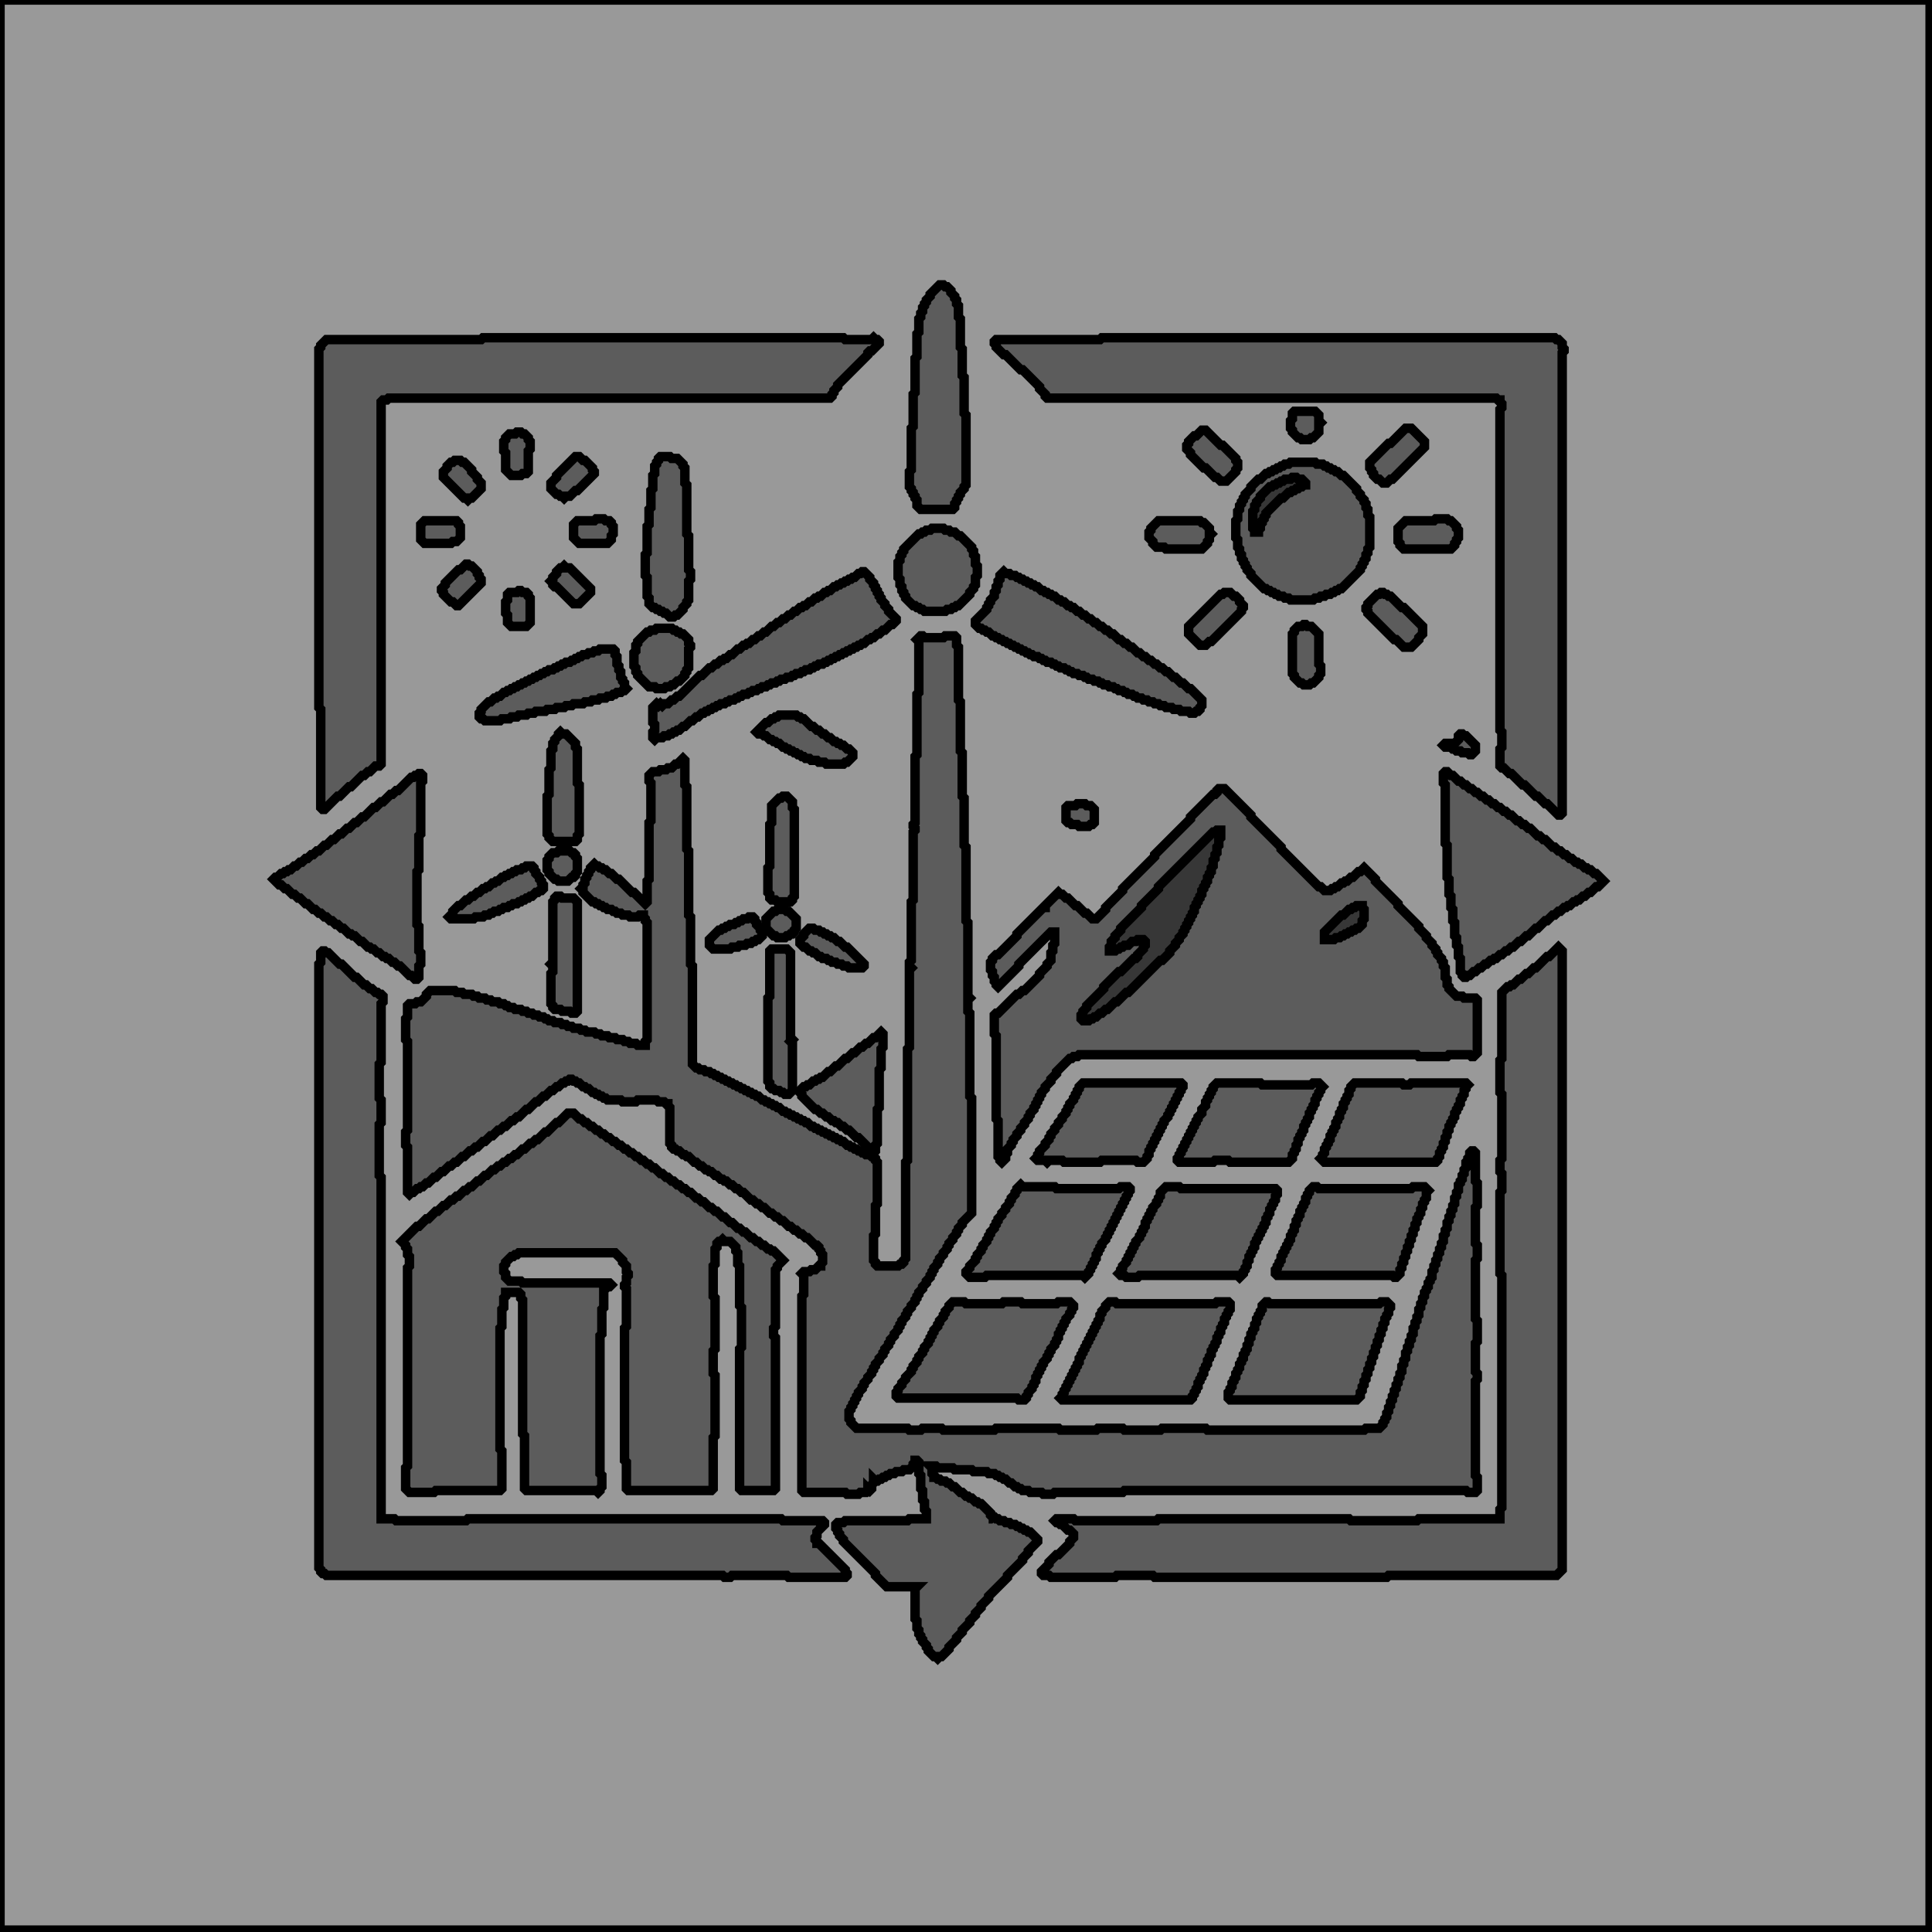 <?xml version="1.0" encoding="utf-8" ?>
<svg baseProfile="tiny" height="1024" version="1.2" width="1024" xmlns="http://www.w3.org/2000/svg" xmlns:ev="http://www.w3.org/2001/xml-events" xmlns:xlink="http://www.w3.org/1999/xlink"><defs /><rect fill="#fff" height="1024" width="1024" x="0" y="0" /><polygon fill="#000" fill-opacity="0.4" points="719,480 718,481 717,481 716,482 715,482 712,485 711,485 702,494 702,498 707,498 708,497 710,497 711,496 712,496 713,495 714,495 715,494 716,494 717,493 718,493 719,492 720,492 722,490 722,488 723,487 723,482 722,481 722,480" stroke="#000" stroke-width="5" /><polygon fill="#000" fill-opacity="0.4" points="645,440 644,441 643,441 614,470 614,471 605,480 605,481 594,492 594,493 591,496 591,497 589,499 589,501 588,502 588,504 591,504 592,503 593,503 594,502 595,502 596,501 598,501 600,499 602,499 603,498 606,498 607,499 607,501 606,502 606,503 603,506 603,507 602,508 601,508 594,515 593,515 585,523 585,524 576,533 576,534 574,536 574,537 573,538 573,540 574,541 577,541 578,540 579,540 580,539 581,539 583,537 584,537 586,535 587,535 591,531 592,531 597,526 598,526 615,509 616,509 620,505 620,504 623,501 623,500 625,498 625,497 627,495 627,494 628,493 628,492 629,491 629,490 630,489 630,488 631,487 631,486 632,485 632,484 633,483 633,481 634,480 634,479 635,478 635,477 636,476 636,475 637,474 637,472 638,471 638,470 639,469 639,468 640,467 640,465 641,464 641,463 642,462 642,460 643,459 643,456 644,455 644,453 645,452 645,449 646,448 646,445 647,444 647,440" stroke="#000" stroke-width="5" /><polygon fill="#000" fill-opacity="0.4" points="685,253 684,254 681,254 680,255 679,255 678,256 677,256 676,257 675,257 674,258 673,258 668,263 668,264 666,266 666,267 665,268 665,270 664,271 664,280 665,281 665,282 667,282 667,281 668,280 668,278 669,277 669,276 670,275 670,274 671,273 671,272 679,264 680,264 683,261 684,261 685,260 686,260 687,259 688,259 689,258 690,258 691,257 692,257 692,256 690,254 688,254 687,253" stroke="#000" stroke-width="5" /><polygon fill="#000" fill-opacity="0.4" points="0,0 0,1023 1023,1023 1023,0" stroke="#000" stroke-width="5" /><polygon fill="#000" fill-opacity="0.4" points="671,690 672,690 673,691 731,691 732,690 735,690 737,692 737,693 736,694 736,696 735,697 735,698 734,699 734,701 733,702 733,704 732,705 732,707 731,708 731,710 730,711 730,713 729,714 729,716 728,717 728,719 727,720 727,722 726,723 726,725 725,726 725,728 724,729 724,731 723,732 723,734 722,735 722,737 721,738 721,740 719,742 652,742 651,741 651,738 652,737 652,736 653,735 653,733 654,732 654,731 655,730 655,728 656,727 656,726 657,725 657,723 658,722 658,721 659,720 659,718 660,717 660,716 661,715 661,713 662,712 662,710 663,709 663,707 664,706 664,705 665,704 665,702 666,701 666,699 667,698 667,697 668,696 668,695 669,694 669,692" stroke="#000" stroke-width="5" /><polygon fill="#000" fill-opacity="0.4" points="588,690 591,690 592,691 644,691 645,690 651,690 652,691 652,694 651,695 651,696 650,697 650,698 649,699 649,701 648,702 648,703 647,704 647,706 646,707 646,708 645,709 645,711 644,712 644,713 643,714 643,715 642,716 642,718 641,719 641,720 640,721 640,723 639,724 639,725 638,726 638,728 637,729 637,730 636,731 636,732 635,733 635,735 634,736 634,737 633,738 633,739 632,740 632,741 631,742 563,742 562,741 563,740 563,739 564,738 564,737 565,736 565,735 566,734 566,733 567,732 567,731 568,730 568,729 569,728 569,727 570,726 570,725 571,724 571,723 572,722 572,720 573,719 573,718 574,717 574,716 575,715 575,714 576,713 576,712 577,711 577,710 578,709 578,708 579,707 579,706 580,705 580,704 581,703 581,702 582,701 582,700 583,699 583,697 584,696 584,695 586,693 586,692" stroke="#000" stroke-width="5" /><polygon fill="#000" fill-opacity="0.4" points="505,690 511,690 512,691 531,691 532,690 541,690 542,691 560,691 561,690 567,690 569,692 569,693 568,694 568,695 567,696 567,697 565,699 565,700 564,701 564,702 563,703 563,704 562,705 562,706 561,707 561,709 560,710 560,711 559,712 559,713 557,715 557,716 556,717 556,718 555,719 555,720 553,722 553,723 552,724 552,725 551,726 551,727 550,728 550,729 549,730 549,732 548,733 548,734 547,735 547,736 545,738 545,739 544,740 544,741 543,742 540,742 539,741 476,741 475,740 475,738 476,737 476,736 478,734 478,733 480,731 480,730 483,727 483,726 484,725 484,724 486,722 486,721 487,720 487,719 489,717 489,716 490,715 490,714 492,712 492,711 493,710 493,709 494,708 494,707 495,706 495,705 497,703 497,702 498,701 498,700 500,698 500,697 501,696 501,695 503,693 503,692" stroke="#000" stroke-width="5" /><polygon fill="#000" fill-opacity="0.4" points="696,629 698,629 699,630 748,630 749,629 755,629 757,631 756,632 756,635 755,636 755,637 754,638 754,640 753,641 753,643 752,644 752,645 751,646 751,648 750,649 750,651 749,652 749,654 748,655 748,657 747,658 747,660 746,661 746,663 745,664 745,666 744,667 744,669 743,670 743,672 742,673 742,675 740,677 739,677 738,676 677,676 676,675 676,673 677,672 677,671 678,670 678,669 679,668 679,666 680,665 680,664 681,663 681,662 682,661 682,660 683,659 683,658 684,657 684,655 685,654 685,653 686,652 686,650 687,649 687,647 688,646 688,645 689,644 689,642 690,641 690,640 691,639 691,638 692,637 692,635 693,634 693,633 694,632 694,631" stroke="#000" stroke-width="5" /><polygon fill="#000" fill-opacity="0.4" points="618,629 625,629 626,630 676,630 677,631 677,633 676,634 676,636 675,637 675,638 674,639 674,640 673,641 673,643 672,644 672,645 671,646 671,648 670,649 670,650 669,651 669,652 668,653 668,654 667,655 667,656 666,657 666,658 665,659 665,661 664,662 664,663 663,664 663,665 662,666 662,668 661,669 661,671 660,672 660,673 659,674 659,675 657,677 656,676 604,676 603,677 597,677 596,676 594,676 593,675 594,674 594,673 595,672 595,671 597,669 597,668 598,667 598,666 599,665 599,664 600,663 600,662 601,661 601,660 602,659 602,658 604,656 604,655 605,654 605,653 606,652 606,651 607,650 607,648 608,647 608,646 609,645 609,644 610,643 610,642 611,641 611,640 613,638 613,637 614,636 614,635 615,634 615,632" stroke="#000" stroke-width="5" /><polygon fill="#000" fill-opacity="0.4" points="541,628 542,629 559,629 560,630 593,630 594,629 598,629 599,630 599,631 598,632 598,633 597,634 597,635 596,636 596,637 595,638 595,639 594,640 594,641 593,642 593,643 592,644 592,645 591,646 591,647 590,648 590,649 589,650 589,651 588,652 588,653 587,654 587,655 586,656 586,657 584,659 584,660 583,661 583,662 582,663 582,664 581,665 581,667 580,668 580,669 579,670 579,671 578,672 578,673 577,674 577,675 575,677 574,676 523,676 522,677 514,677 512,675 512,674 514,672 514,671 517,668 517,667 518,666 518,665 520,663 520,662 521,661 521,660 523,658 523,657 524,656 524,655 525,654 525,653 527,651 527,650 528,649 528,648 529,647 529,646 531,644 531,643 533,641 533,640 535,638 535,637 536,636 536,635 538,633 538,632 539,631 539,630" stroke="#000" stroke-width="5" /><polygon fill="#000" fill-opacity="0.4" points="301,590 304,590 307,593 308,593 310,595 311,595 313,597 314,597 316,599 317,599 319,601 320,601 322,603 323,603 325,605 326,605 328,607 329,607 331,609 332,609 334,611 335,611 337,613 338,613 340,615 341,615 343,617 344,617 346,619 347,619 350,622 351,622 353,624 354,624 356,626 357,626 359,628 360,628 362,630 363,630 365,632 366,632 369,635 370,635 372,637 373,637 376,640 377,640 379,642 380,642 383,645 384,645 387,648 388,648 391,651 392,651 394,653 395,653 398,656 399,656 401,658 402,658 404,660 405,660 407,662 408,662 409,663 410,663 415,668 412,671 412,672 411,673 411,703 410,704 410,708 411,709 411,789 410,790 393,790 392,789 392,715 393,714 393,693 392,692 392,671 391,670 391,664 390,663 390,661 387,658 384,658 383,657 382,658 381,658 380,659 380,661 379,662 379,670 378,671 378,687 379,688 379,715 378,716 378,728 379,729 379,761 378,762 378,789 377,790 333,790 332,789 332,775 331,774 331,704 332,703 332,683 331,682 331,681 332,680 332,677 333,676 333,675 332,674 332,671 330,669 330,668 326,664 275,664 274,665 273,665 272,666 271,666 268,669 268,670 267,671 267,674 268,675 268,677 270,679 276,679 277,680 323,680 324,681 323,682 322,682 321,683 320,683 320,693 319,694 319,707 318,708 318,781 319,782 319,788 318,789 318,790 317,791 316,790 279,790 278,789 278,761 277,760 277,689 276,688 276,686 275,685 268,685 268,687 267,688 267,693 266,694 266,703 265,704 265,768 266,769 266,789 265,790 231,790 230,791 217,791 215,789 215,778 216,777 216,672 217,671 217,666 216,665 216,662 215,661 215,660 213,658 221,650 222,650 226,646 227,646 231,642 232,642 235,639 236,639 239,636 240,636 242,634 243,634 246,631 247,631 249,629 250,629 253,626 254,626 257,623 258,623 261,620 262,620 264,618 265,618 267,616 268,616 270,614 271,614 273,612 274,612 277,609 278,609 281,606 282,606 284,604 285,604 289,600 290,600 295,595 296,595" stroke="#000" stroke-width="5" /><polygon fill="#000" fill-opacity="0.4" points="718,574 743,574 744,575 747,575 748,574 777,574 778,575 777,576 777,577 776,578 776,580 775,581 775,582 774,583 774,585 773,586 773,587 772,588 772,589 771,590 771,592 770,593 770,594 769,595 769,596 768,597 768,599 767,600 767,602 766,603 766,605 765,606 765,608 764,609 764,610 763,611 763,613 762,614 762,615 761,616 702,616 700,614 701,613 701,612 702,611 702,609 703,608 703,607 704,606 704,605 705,604 705,602 706,601 706,600 707,599 707,598 708,597 708,595 709,594 709,593 710,592 710,590 711,589 711,588 712,587 712,585 713,584 713,583 714,582 714,581 715,580 715,578 716,577 716,576" stroke="#000" stroke-width="5" /><polygon fill="#000" fill-opacity="0.4" points="645,574 668,574 669,575 695,575 696,574 699,574 701,576 700,577 700,578 699,579 699,580 698,581 698,582 697,583 697,585 696,586 696,587 695,588 695,589 694,590 694,592 693,593 693,594 692,595 692,596 691,597 691,599 690,600 690,601 689,602 689,603 688,604 688,606 687,607 687,609 686,610 686,611 685,612 685,614 683,616 652,616 651,615 644,615 643,616 625,616 624,615 624,614 625,613 625,612 626,611 626,610 627,609 627,608 628,607 628,606 629,605 629,604 630,603 630,602 631,601 631,600 632,599 632,598 633,597 633,596 634,595 634,594 635,593 635,592 637,590 637,588 639,586 639,584 640,583 640,582 641,581 641,580 642,579 642,578 643,577 643,576" stroke="#000" stroke-width="5" /><polygon fill="#000" fill-opacity="0.4" points="574,574 626,574 627,575 627,576 626,577 626,578 625,579 625,580 624,581 624,582 623,583 623,584 622,585 622,586 621,587 621,588 620,589 620,590 619,591 619,592 617,594 617,595 616,596 616,597 615,598 615,599 614,600 614,601 613,602 613,603 612,604 612,605 611,606 611,607 610,608 610,609 609,610 609,612 608,613 608,614 606,616 603,616 602,615 584,615 583,616 564,616 563,615 556,615 555,616 554,615 550,615 549,614 550,613 550,612 551,611 551,610 554,607 554,606 556,604 556,603 557,602 557,601 559,599 559,598 561,596 561,595 563,593 563,592 565,590 565,589 566,588 566,587 567,586 567,585 569,583 569,582 570,581 570,580 571,579 571,578 572,577 572,576" stroke="#000" stroke-width="5" /><polygon fill="#000" fill-opacity="0.4" points="467,547 468,548 468,555 467,556 467,566 466,567 466,587 465,588 465,606 464,607 464,610 463,611 462,611 461,610 461,609 455,603 454,603 450,599 449,599 447,597 446,597 444,595 443,595 442,594 441,594 439,592 438,592 436,590 435,590 433,588 432,588 425,581 425,580 424,579 424,578 426,576 427,576 428,575 429,575 431,573 432,573 433,572 434,572 435,571 436,571 439,568 440,568 443,565 444,565 448,561 449,561 452,558 453,558 456,555 457,555 459,553 460,553 463,550 464,550" stroke="#000" stroke-width="5" /><polygon fill="#000" fill-opacity="0.4" points="170,505 171,504 172,504 173,505 174,505 180,511 181,511 188,518 189,518 193,522 194,522 196,524 197,524 199,526 200,526 201,527 202,527 203,528 203,531 202,532 202,563 201,564 201,582 202,583 202,595 201,596 201,623 202,624 202,805 209,805 210,806 247,806 248,805 414,805 415,806 436,806 437,807 437,808 436,809 435,809 435,810 433,812 433,814 432,815 432,816 433,817 433,818 434,818 448,832 448,833 449,834 449,835 448,836 418,836 417,835 388,835 387,836 384,836 383,835 173,835 172,834 171,834 170,833 170,832 169,831 169,511 170,510" stroke="#000" stroke-width="5" /><polygon fill="#000" fill-opacity="0.4" points="408,504 409,503 417,503 419,505 419,550 420,551 419,552 420,553 420,578 418,580 416,580 415,579 414,579 413,578 411,578 410,577 409,577 408,576 408,574 407,573 407,529 408,528" stroke="#000" stroke-width="5" /><polygon fill="#000" fill-opacity="0.4" points="826,502 828,504 828,832 825,835 736,835 735,836 612,836 611,835 592,835 591,836 557,836 556,835 553,835 552,834 552,833 556,829 556,828 560,824 561,824 567,818 567,817 569,815 569,813 567,811 566,811 563,808 562,808 561,807 560,807 559,806 560,805 569,805 570,806 613,806 614,805 715,805 716,806 751,806 752,805 795,805 795,800 796,799 796,676 795,675 795,632 796,631 796,622 795,621 795,615 796,614 796,580 795,579 795,562 796,561 796,526 799,523 800,523 801,522 802,522 805,519 806,519 809,516 810,516 813,513 814,513 820,507 821,507" stroke="#000" stroke-width="5" /><polygon fill="#000" fill-opacity="0.4" points="429,492 431,492 432,493 434,493 435,494 436,494 437,495 438,495 439,496 440,496 441,497 442,497 444,499 445,499 448,502 449,502 458,511 458,512 457,513 450,513 449,512 447,512 446,511 444,511 443,510 441,510 440,509 439,509 438,508 436,508 435,507 434,507 432,505 431,505 430,504 429,504 427,502 426,502 424,500 424,498 426,496 426,495" stroke="#000" stroke-width="5" /><polygon fill="#000" fill-opacity="0.4" points="396,487 397,486 399,486 400,487 400,488 401,489 401,490 403,492 403,493 404,494 404,496 402,498 401,498 400,499 399,499 398,500 396,500 395,501 392,501 391,502 388,502 387,503 378,503 376,501 376,498 381,493 382,493 383,492 384,492 385,491 386,491 387,490 389,490 390,489 391,489 392,488 393,488 394,487" stroke="#000" stroke-width="5" /><polygon fill="#000" fill-opacity="0.4" points="411,483 412,482 416,482 417,483 418,483 422,487 422,492 421,493 421,494 420,495 419,495 418,496 417,496 416,497 412,497 411,496 410,496 406,492 406,487 410,483" stroke="#000" stroke-width="5" /><polygon fill="#000" fill-opacity="0.4" points="294,476 295,475 297,475 298,476 304,476 306,478 306,536 305,537 303,537 302,536 298,536 297,535 294,535 293,534 293,533 292,532 292,516 293,515 293,512 292,511 293,510 293,478 294,477" stroke="#000" stroke-width="5" /><polygon fill="#000" fill-opacity="0.4" points="278,460 279,459 282,459 283,460 283,461 284,462 284,463 286,465 286,466 287,467 287,468 288,469 288,471 287,472 286,472 285,473 284,473 282,475 281,475 280,476 279,476 278,477 277,477 276,478 275,478 274,479 272,479 271,480 270,480 269,481 267,481 266,482 265,482 264,483 262,483 261,484 260,484 259,485 257,485 256,486 252,486 251,487 239,487 238,486 240,484 240,483 243,480 244,480 247,477 248,477 250,475 251,475 253,473 254,473 256,471 257,471 258,470 259,470 261,468 262,468 263,467 264,467 266,465 267,465 268,464 269,464 270,463 271,463 272,462 273,462 274,461 276,461 277,460" stroke="#000" stroke-width="5" /><polygon fill="#000" fill-opacity="0.4" points="295,452 296,451 302,451 303,452 304,452 305,453 305,454 306,455 306,462 305,463 305,464 304,465 303,465 301,467 296,467 295,466 294,466 291,463 291,462 290,461 290,456 291,455 291,454 293,452" stroke="#000" stroke-width="5" /><polygon fill="#000" fill-opacity="0.4" points="570,427 571,426 575,426 576,427 578,427 580,429 580,436 579,437 578,437 577,438 572,438 571,437 568,437 567,436 566,436 565,435 565,428 566,427" stroke="#000" stroke-width="5" /><polygon fill="#000" fill-opacity="0.4" points="414,423 415,422 417,422 420,425 420,428 421,429 421,475 420,476 420,477 419,478 412,478 411,477 409,477 408,476 408,474 407,473 407,460 408,459 408,437 409,436 409,427 413,423" stroke="#000" stroke-width="5" /><polygon fill="#000" fill-opacity="0.4" points="645,419 646,418 649,418 663,432 663,433 679,449 679,450 699,470 700,470 702,472 705,472 706,471 707,471 708,470 709,470 711,468 712,468 713,467 714,467 716,465 717,465 720,462 721,462 723,460 729,466 729,467 741,479 741,480 752,491 752,492 756,496 756,497 759,500 759,501 761,503 761,504 762,505 762,506 764,508 764,509 765,510 765,512 766,513 766,518 767,519 767,522 768,523 768,524 772,528 775,528 776,529 782,529 783,530 783,558 781,560 780,560 779,559 768,559 767,560 752,560 751,559 572,559 571,560 569,560 568,561 567,561 560,568 560,569 557,572 557,573 554,576 554,577 552,579 552,580 551,581 551,582 550,583 550,584 549,585 549,586 548,587 548,588 546,590 546,591 545,592 545,593 543,595 543,596 541,598 541,599 539,601 539,602 537,604 537,605 536,606 536,607 534,609 534,611 533,612 533,614 531,616 530,615 530,614 529,613 529,594 528,593 528,549 527,548 527,538 528,537 529,537 539,527 540,527 542,525 543,525 551,517 551,516 555,512 555,511 557,509 557,505 558,504 558,501 559,500 559,494 557,494 540,511 540,512 529,523 528,522 528,521 527,520 527,518 526,517 526,515 525,514 525,510 526,509 526,508 528,506 529,506 539,496 539,495 553,481 554,481 554,480 561,473 562,474 563,474 565,476 566,476 570,480 571,480 575,484 576,484 579,487 581,487 586,482 586,481 595,472 595,471 612,454 612,453 631,434 631,433 643,421 644,421 645,420" stroke="#000" stroke-width="5" /><polygon fill="#000" fill-opacity="0.4" points="221,411 222,410 223,410 224,411 224,414 223,415 223,442 222,443 222,461 221,462 221,490 222,491 222,504 223,505 223,511 222,512 222,518 221,519 220,519 218,517 217,517 212,512 211,512 209,510 208,510 206,508 205,508 204,507 203,507 201,505 200,505 198,503 197,503 196,502 195,502 192,499 191,499 188,496 187,496 186,495 185,495 182,492 181,492 179,490 178,490 176,488 175,488 173,486 172,486 170,484 169,484 167,482 166,482 163,479 162,479 159,476 158,476 156,474 155,474 152,471 151,471 149,469 148,469 145,466 146,465 147,465 149,463 150,463 151,462 152,462 153,461 154,461 156,459 157,459 159,457 160,457 162,455 163,455 165,453 166,453 168,451 169,451 172,448 173,448 176,445 177,445 180,442 181,442 184,439 185,439 188,436 189,436 192,433 193,433 198,428 199,428 202,425 203,425 207,421 208,421 210,419 211,419 218,412 219,412 220,411" stroke="#000" stroke-width="5" /><polygon fill="#000" fill-opacity="0.4" points="765,410 766,409 767,409 769,411 770,411 773,414 774,414 776,416 777,416 779,418 780,418 782,420 783,420 785,422 786,422 788,424 789,424 791,426 792,426 794,428 795,428 797,430 798,430 800,432 801,432 804,435 805,435 807,437 808,437 810,439 811,439 815,443 816,443 818,445 819,445 823,449 824,449 826,451 827,451 829,453 830,453 832,455 833,455 835,457 836,457 837,458 838,458 840,460 841,460 842,461 843,461 845,463 846,463 850,467 847,470 846,470 843,473 842,473 840,475 839,475 837,477 836,477 835,478 834,478 832,480 831,480 830,481 829,481 827,483 826,483 824,485 823,485 820,488 819,488 815,492 814,492 810,496 809,496 806,499 805,499 802,502 801,502 799,504 798,504 796,506 795,506 793,508 792,508 791,509 790,509 788,511 787,511 785,513 784,513 782,515 781,515 779,517 778,517 777,518 776,518 775,517 775,516 774,515 774,508 773,507 773,502 772,501 772,497 771,496 771,489 770,488 770,482 769,481 769,475 768,474 768,466 767,465 767,448 766,447 766,416 765,415" stroke="#000" stroke-width="5" /><polygon fill="#000" fill-opacity="0.4" points="773,390 774,389 775,389 776,390 777,390 782,395 782,398 780,400 779,400 778,399 775,399 774,398 772,398 771,397 770,397 769,396 766,396 765,395 766,394 771,394 773,392" stroke="#000" stroke-width="5" /><polygon fill="#000" fill-opacity="0.4" points="296,389 297,388 298,389 300,389 305,394 305,396 306,397 306,415 307,416 307,442 306,443 306,445 305,446 293,446 291,444 291,443 290,442 290,422 291,421 291,408 292,407 292,398 293,397 293,394 294,393 294,392 296,390" stroke="#000" stroke-width="5" /><polygon fill="#000" fill-opacity="0.4" points="412,380 413,379 422,379 423,380 424,380 425,381 426,381 430,385 431,385 433,387 434,387 436,389 437,389 439,391 440,391 442,393 443,393 444,394 445,394 446,395 447,395 449,397 450,397 452,399 452,401 449,404 448,404 447,405 438,405 437,404 434,404 433,403 430,403 429,402 427,402 426,401 425,401 424,400 423,400 422,399 421,399 420,398 419,398 418,397 417,397 416,396 415,396 413,394 412,394 411,393 410,393 409,392 408,392 406,390 405,390 404,389 402,389 401,388 402,387 403,387 403,386 406,383 407,383 409,381 410,381 411,380" stroke="#000" stroke-width="5" /><polygon fill="#000" fill-opacity="0.4" points="317,345 318,344 325,344 326,345 326,347 327,348 327,352 328,353 328,355 329,356 329,359 330,360 330,361 331,362 331,364 332,365 331,366 330,366 329,367 327,367 326,368 325,368 324,369 322,369 321,370 318,370 317,371 314,371 313,372 310,372 309,373 304,373 303,374 300,374 299,375 295,375 294,376 290,376 289,377 284,377 283,378 280,378 279,379 275,379 274,380 271,380 270,381 266,381 265,382 257,382 256,381 255,381 254,380 254,378 255,377 255,376 259,372 260,372 262,370 263,370 264,369 265,369 267,367 268,367 269,366 270,366 271,365 272,365 273,364 274,364 275,363 276,363 277,362 278,362 279,361 280,361 281,360 282,360 283,359 284,359 285,358 286,358 287,357 288,357 289,356 290,356 291,355 293,355 294,354 295,354 296,353 297,353 298,352 299,352 300,351 302,351 303,350 304,350 305,349 306,349 307,348 308,348 309,347 311,347 312,346 314,346 315,345" stroke="#000" stroke-width="5" /><polygon fill="#000" fill-opacity="0.4" points="488,337 489,337 490,338 500,338 501,337 506,337 507,338 507,342 508,343 508,371 509,372 509,398 510,399 510,422 511,423 511,448 512,449 512,488 513,489 513,528 514,529 513,530 513,536 514,537 514,581 515,582 515,643 510,648 510,649 508,651 508,652 507,653 507,654 505,656 505,657 503,659 503,660 502,661 502,662 500,664 500,665 498,667 498,668 497,669 497,670 495,672 495,673 494,674 494,675 493,676 493,677 491,679 491,680 489,682 489,683 487,685 487,686 486,687 486,688 485,689 485,690 483,692 483,693 481,695 481,696 480,697 480,698 478,700 478,701 477,702 477,703 476,704 476,705 474,707 474,708 472,710 472,711 471,712 471,713 469,715 469,716 468,717 468,718 466,720 466,721 464,723 464,724 463,725 463,726 462,727 462,728 460,730 460,731 458,733 458,734 457,735 457,736 455,738 455,739 454,740 454,741 453,742 453,743 452,744 452,745 451,746 451,747 450,748 450,752 451,753 451,754 454,757 481,757 482,758 488,758 489,757 499,757 500,758 527,758 528,757 561,757 562,758 581,758 582,757 595,757 596,758 615,758 616,757 639,757 640,758 723,758 724,757 731,757 733,755 733,754 734,753 734,752 735,751 735,749 736,748 736,746 737,745 737,743 738,742 738,740 739,739 739,737 740,736 740,734 741,733 741,731 742,730 742,728 743,727 743,724 744,723 744,721 745,720 745,717 746,716 746,714 747,713 747,711 748,710 748,708 749,707 749,704 750,703 750,701 751,700 751,698 752,697 752,694 753,693 753,691 754,690 754,688 755,687 755,685 756,684 756,683 757,682 757,680 758,679 758,678 759,677 759,674 760,673 760,671 761,670 761,668 762,667 762,665 763,664 763,662 764,661 764,659 765,658 765,655 766,654 766,652 767,651 767,648 768,647 768,645 769,644 769,642 770,641 770,639 771,638 771,635 772,634 772,632 773,631 773,628 774,627 774,626 775,625 775,623 776,622 776,620 777,619 777,616 778,615 778,614 779,613 779,611 780,610 781,610 782,611 782,626 783,627 783,639 782,640 782,659 783,660 783,667 782,668 782,699 783,700 783,711 782,712 782,727 783,728 783,731 782,732 782,782 783,783 783,790 782,791 778,791 777,790 596,790 595,791 559,791 558,792 553,792 552,791 546,791 545,790 542,790 541,789 540,789 539,788 538,788 536,786 535,786 533,784 532,784 531,783 530,783 529,782 528,782 527,781 524,781 523,780 516,780 515,779 506,779 505,778 497,778 496,777 493,777 494,778 494,781 495,782 495,783 496,783 497,784 498,784 499,785 501,785 502,786 503,786 505,788 506,788 509,791 510,791 512,793 513,793 514,794 515,794 517,796 518,796 519,797 520,797 525,802 525,803 526,804 525,805 524,805 525,805 526,804 527,804 528,805 529,805 530,806 532,806 533,807 535,807 536,808 538,808 539,809 540,809 541,810 542,810 543,811 544,811 545,812 546,812 550,816 550,817 545,822 545,823 542,826 542,827 534,835 534,836 524,846 524,847 520,851 520,852 517,855 517,856 514,859 514,860 510,864 510,865 507,868 507,869 503,873 503,874 499,878 498,878 497,879 496,878 495,878 492,875 492,874 491,873 491,872 489,870 489,869 488,868 488,867 487,866 487,864 486,863 486,859 485,858 485,842 486,841 470,841 464,835 464,834 447,817 447,816 445,814 445,813 444,812 444,811 443,810 443,808 444,807 447,807 448,806 481,806 482,805 491,805 491,801 490,800 490,796 489,795 489,790 488,789 488,782 487,781 487,775 486,774 485,774 485,775 484,776 484,777 482,779 479,779 478,780 475,780 474,781 472,781 471,782 470,782 469,783 468,783 467,784 466,784 465,785 464,785 463,784 463,786 462,787 462,789 461,790 460,789 460,790 459,791 456,791 455,792 449,792 448,791 426,791 425,790 425,687 426,686 426,676 425,675 426,674 429,674 430,673 432,673 434,671 435,671 435,670 436,669 436,665 435,664 435,663 434,662 434,661 433,660 432,660 428,656 427,656 425,654 424,654 422,652 421,652 419,650 418,650 415,647 414,647 412,645 411,645 409,643 408,643 405,640 404,640 402,638 401,638 399,636 398,636 394,632 393,632 391,630 390,630 388,628 387,628 385,626 384,626 383,625 382,625 380,623 379,623 377,621 376,621 375,620 374,620 372,618 371,618 369,616 368,616 365,613 364,613 363,612 362,612 360,610 359,610 358,609 357,609 356,608 356,607 355,606 355,587 354,586 354,585 353,585 352,584 349,584 348,583 338,583 337,584 330,584 329,583 322,583 321,582 320,582 319,581 318,581 317,580 316,580 315,579 314,579 312,577 311,577 310,576 309,576 307,574 306,574 305,573 304,573 303,572 302,572 301,573 300,573 299,574 298,574 296,576 295,576 293,578 292,578 289,581 288,581 285,584 284,584 280,588 279,588 275,592 274,592 272,594 271,594 268,597 267,597 265,599 264,599 261,602 260,602 257,605 256,605 253,608 252,608 250,610 249,610 246,613 245,613 242,616 241,616 239,618 238,618 235,621 234,621 231,624 230,624 227,627 226,627 224,629 223,629 222,630 221,630 219,632 218,632 217,633 216,632 216,608 215,607 215,600 216,599 216,552 215,551 215,540 216,539 216,533 217,532 220,532 221,531 223,531 226,528 226,527 228,525 241,525 242,526 245,526 246,527 250,527 251,528 253,528 254,529 257,529 258,530 260,530 261,531 264,531 265,532 267,532 268,533 269,533 270,534 272,534 273,535 276,535 277,536 279,536 280,537 282,537 283,538 285,538 286,539 288,539 289,540 290,540 291,541 293,541 294,542 297,542 298,543 300,543 301,544 303,544 304,545 307,545 308,546 310,546 311,547 315,547 316,548 318,548 319,549 322,549 323,550 326,550 327,551 330,551 331,552 333,552 334,553 337,553 338,554 342,554 342,552 343,551 343,489 342,488 342,487 341,486 341,485 339,485 338,486 334,486 333,485 330,485 329,484 327,484 326,483 325,483 324,482 322,482 321,481 320,481 319,480 318,480 317,479 316,479 315,478 314,478 309,473 309,472 308,471 309,470 309,469 310,468 310,466 311,465 311,464 312,463 312,462 313,461 313,460 315,458 316,459 317,459 318,460 319,460 320,461 321,461 323,463 324,463 327,466 328,466 335,473 336,473 342,479 343,478 343,467 344,466 344,436 345,435 345,415 344,414 344,411 346,409 349,409 350,408 353,408 354,407 356,407 358,405 359,405 362,402 363,403 363,416 364,417 364,450 365,451 365,485 366,486 366,511 367,512 367,564 369,566 370,566 371,567 373,567 374,568 376,568 377,569 378,569 379,570 380,570 381,571 382,571 383,572 384,572 385,573 386,573 387,574 388,574 389,575 390,575 391,576 392,576 393,577 394,577 395,578 396,578 397,579 398,579 399,580 400,580 401,581 402,581 404,583 405,583 406,584 407,584 408,585 409,585 410,586 411,586 412,587 413,587 415,589 416,589 417,590 418,590 419,591 420,591 421,592 422,592 423,593 424,593 425,594 426,594 427,595 428,595 430,597 431,597 432,598 433,598 434,599 435,599 436,600 437,600 438,601 439,601 440,602 441,602 442,603 443,603 444,604 445,604 446,605 447,605 449,607 450,607 451,608 452,608 453,609 454,609 455,610 456,610 457,611 458,611 459,612 461,612 462,613 463,613 464,614 464,615 465,616 465,638 464,639 464,654 463,655 463,668 464,669 464,670 465,671 476,671 477,670 478,670 479,669 479,668 480,667 480,616 481,615 481,556 482,555 482,514 483,513 482,512 482,510 483,509 483,478 484,477 484,441 485,440 485,439 484,438 484,437 485,436 485,401 486,400 486,368 487,367 487,340 486,339" stroke="#000" stroke-width="5" /><polygon fill="#000" fill-opacity="0.4" points="347,334 348,333 356,333 357,334 358,334 359,335 360,335 361,336 362,336 365,339 365,341 366,342 366,343 365,344 365,354 364,355 364,356 363,357 363,358 360,361 359,361 357,363 356,363 355,364 353,364 352,365 348,365 347,364 344,364 338,358 338,357 337,356 337,354 336,353 336,346 337,345 337,342 338,341 338,340 343,335 344,335 345,334" stroke="#000" stroke-width="5" /><polygon fill="#000" fill-opacity="0.4" points="690,332 691,331 692,331 693,332 695,332 699,336 699,352 700,353 700,357 699,358 699,359 696,362 695,362 694,363 691,363 690,362 689,362 686,359 686,358 685,357 685,336 686,335 686,334 688,332" stroke="#000" stroke-width="5" /><polygon fill="#000" fill-opacity="0.4" points="731,315 732,314 733,314 734,315 735,315 736,316 737,316 743,322 744,322 754,332 754,336 752,338 752,339 748,343 744,343 740,339 739,339 725,325 725,324 724,323 724,322 725,321 725,320 730,315" stroke="#000" stroke-width="5" /><polygon fill="#000" fill-opacity="0.4" points="648,315 649,314 652,314 654,316 655,316 657,318 657,319 659,321 659,322 658,323 658,324 642,340 641,340 639,342 636,342 630,336 630,332 647,315" stroke="#000" stroke-width="5" /><polygon fill="#000" fill-opacity="0.4" points="274,314 275,313 276,313 277,314 279,314 280,315 280,316 281,317 281,330 279,332 271,332 269,330 269,326 268,325 268,319 269,318 269,315 270,314" stroke="#000" stroke-width="5" /><polygon fill="#000" fill-opacity="0.4" points="532,303 533,304 535,304 536,305 538,305 539,306 540,306 541,307 542,307 543,308 544,308 545,309 546,309 547,310 548,310 549,311 550,311 552,313 553,313 554,314 555,314 556,315 557,315 558,316 559,316 561,318 562,318 563,319 564,319 566,321 567,321 568,322 569,322 571,324 572,324 574,326 575,326 577,328 578,328 580,330 581,330 583,332 584,332 586,334 587,334 589,336 590,336 593,339 594,339 596,341 597,341 599,343 600,343 603,346 604,346 606,348 607,348 609,350 610,350 612,352 613,352 615,354 616,354 618,356 619,356 622,359 623,359 626,362 627,362 630,365 631,365 637,371 637,374 636,375 636,376 635,377 634,377 633,378 631,378 630,377 626,377 625,376 622,376 621,375 618,375 617,374 615,374 614,373 612,373 611,372 609,372 608,371 606,371 605,370 603,370 602,369 601,369 600,368 598,368 597,367 596,367 595,366 593,366 592,365 591,365 590,364 588,364 587,363 585,363 584,362 583,362 582,361 580,361 579,360 577,360 576,359 575,359 574,358 572,358 571,357 569,357 568,356 567,356 566,355 565,355 564,354 562,354 561,353 560,353 559,352 558,352 557,351 555,351 554,350 553,350 552,349 551,349 550,348 548,348 547,347 546,347 545,346 544,346 543,345 542,345 541,344 540,344 539,343 538,343 537,342 536,342 535,341 534,341 533,340 532,340 531,339 530,339 529,338 528,338 527,337 526,337 524,335 523,335 522,334 521,334 520,333 519,333 517,331 517,329 523,323 523,322 524,321 524,320 525,319 525,318 527,316 527,314 528,313 528,311 529,310 529,308 530,307 530,305" stroke="#000" stroke-width="5" /><polygon fill="#000" fill-opacity="0.4" points="456,304 457,303 458,303 461,306 461,307 463,309 463,310 464,311 464,312 465,313 465,314 466,315 466,316 467,317 467,318 469,320 469,321 471,323 471,324 475,328 475,329 473,331 472,331 469,334 468,334 466,336 465,336 463,338 462,338 461,339 460,339 458,341 457,341 456,342 455,342 454,343 453,343 452,344 451,344 450,345 449,345 448,346 447,346 446,347 445,347 444,348 443,348 442,349 441,349 440,350 439,350 438,351 437,351 436,352 434,352 433,353 432,353 431,354 430,354 429,355 427,355 426,356 425,356 424,357 422,357 421,358 420,358 419,359 417,359 416,360 414,360 413,361 412,361 411,362 409,362 408,363 407,363 406,364 404,364 403,365 402,365 401,366 399,366 398,367 397,367 396,368 394,368 393,369 392,369 391,370 390,370 389,371 387,371 386,372 385,372 384,373 382,373 381,374 380,374 379,375 378,375 377,376 376,376 375,377 374,377 373,378 372,378 370,380 369,380 367,382 366,382 363,385 362,385 360,387 359,387 358,388 357,388 356,389 355,389 354,390 352,390 351,391 348,391 347,392 346,391 346,388 347,387 347,384 346,383 346,375 348,373 349,374 350,373 351,374 352,373 354,373 356,371 357,371 359,369 360,369 371,358 372,358 376,354 377,354 379,352 380,352 382,350 383,350 384,349 385,349 387,347 388,347 391,344 392,344 394,342 395,342 396,341 397,341 399,339 400,339 402,337 403,337 405,335 406,335 409,332 410,332 412,330 413,330 415,328 416,328 418,326 419,326 421,324 422,324 424,322 425,322 426,321 427,321 429,319 430,319 432,317 433,317 434,316 435,316 437,314 438,314 439,313 440,313 442,311 443,311 444,310 445,310 446,309 447,309 448,308 449,308 450,307 451,307 452,306 453,306 455,304" stroke="#000" stroke-width="5" /><polygon fill="#000" fill-opacity="0.4" points="298,301 299,300 300,301 302,301 313,312 313,314 307,320 304,320 295,311 294,311 293,310 293,309 292,308 293,307 293,306 295,304 295,303 297,301" stroke="#000" stroke-width="5" /><polygon fill="#000" fill-opacity="0.4" points="247,299 248,299 249,300 250,300 253,303 253,304 254,305 254,306 255,307 255,309 243,321 242,321 240,319 239,319 235,315 235,314 234,313 234,312 236,310 236,309 243,302 244,302" stroke="#000" stroke-width="5" /><polygon fill="#000" fill-opacity="0.4" points="493,281 494,280 500,280 501,281 503,281 504,282 506,282 508,284 509,284 515,290 515,291 516,292 516,294 517,295 517,299 518,300 518,305 517,306 517,310 516,311 516,312 514,314 514,315 508,321 507,321 506,322 505,322 504,323 502,323 501,324 490,324 489,323 488,323 487,322 486,322 485,321 484,321 480,317 480,316 479,315 479,314 478,313 478,311 477,310 477,307 476,306 476,298 477,297 477,295 478,294 478,293 479,292 479,291 487,283 488,283 489,282 490,282 491,281" stroke="#000" stroke-width="5" /><polygon fill="#000" fill-opacity="0.4" points="614,276 636,276 637,277 638,277 641,280 641,282 642,283 641,284 641,286 640,287 640,288 637,291 618,291 617,290 613,290 611,288 611,287 609,285 609,282 610,281 610,280" stroke="#000" stroke-width="5" /><polygon fill="#000" fill-opacity="0.4" points="225,276 242,276 243,277 243,278 244,279 244,285 242,287 240,287 239,288 225,288 223,286 223,278" stroke="#000" stroke-width="5" /><polygon fill="#000" fill-opacity="0.4" points="760,276 761,275 767,275 768,276 769,276 772,279 772,280 773,281 773,285 772,286 772,287 771,288 771,289 769,291 744,291 742,289 742,288 741,287 741,280 745,276" stroke="#000" stroke-width="5" /><polygon fill="#000" fill-opacity="0.4" points="315,276 316,275 320,275 321,276 323,276 324,277 324,278 325,279 325,283 324,284 324,286 322,288 307,288 304,285 304,278 306,276" stroke="#000" stroke-width="5" /><polygon fill="#000" fill-opacity="0.4" points="683,246 684,245 697,245 698,246 701,246 702,247 703,247 704,248 705,248 706,249 707,249 708,250 709,250 711,252 712,252 719,259 719,260 721,262 721,263 723,265 723,266 724,267 724,269 725,270 725,273 726,274 726,290 725,291 725,293 724,294 724,296 723,297 723,298 722,299 722,300 721,301 721,302 711,312 710,312 709,313 708,313 707,314 706,314 705,315 703,315 702,316 700,316 699,317 697,317 696,318 684,318 683,317 681,317 680,316 678,316 677,315 676,315 675,314 674,314 673,313 672,313 671,312 670,312 663,305 663,304 661,302 661,301 660,300 660,299 659,298 659,297 658,296 658,294 657,293 657,291 656,290 656,286 655,285 655,276 656,275 656,271 657,270 657,268 658,267 658,266 659,265 659,264 660,263 660,262 663,259 663,258 667,254 668,254 671,251 672,251 673,250 674,250 675,249 676,249 677,248 678,248 679,247 680,247 681,246" stroke="#000" stroke-width="5" /><polygon fill="#000" fill-opacity="0.4" points="240,245 241,244 244,244 245,245 246,245 250,249 250,250 253,253 253,254 255,256 255,259 250,264 249,264 248,265 247,264 246,264 235,253 235,250 237,248 237,247 239,245" stroke="#000" stroke-width="5" /><polygon fill="#000" fill-opacity="0.4" points="349,243 350,242 355,242 356,243 359,243 362,246 362,247 363,248 363,256 364,257 364,283 365,284 365,302 366,303 366,307 365,308 365,318 364,319 364,320 362,322 362,323 359,326 358,326 357,327 355,327 353,325 352,325 351,324 350,324 349,323 348,323 347,322 346,322 344,320 344,317 343,316 343,306 342,305 342,294 343,293 343,279 344,278 344,270 345,269 345,260 346,259 346,252 347,251 347,247 348,246 348,245 349,244" stroke="#000" stroke-width="5" /><polygon fill="#000" fill-opacity="0.4" points="305,242 307,242 309,244 310,244 314,248 314,249 315,250 315,251 306,260 305,260 302,263 300,263 299,264 298,263 297,263 296,262 295,262 292,259 292,256 295,253 295,252" stroke="#000" stroke-width="5" /><polygon fill="#000" fill-opacity="0.4" points="273,230 274,229 276,229 277,230 278,230 280,232 280,233 281,234 281,238 280,239 280,250 279,251 277,251 276,252 271,252 268,249 268,240 267,239 267,234 268,233 268,232 270,230" stroke="#000" stroke-width="5" /><polygon fill="#000" fill-opacity="0.4" points="637,228 639,228 647,236 648,236 655,243 655,244 656,245 656,248 655,249 655,250 650,255 647,255 645,253 644,253 639,248 638,248 631,241 631,240 629,238 629,236 630,235 630,234 633,231 634,231" stroke="#000" stroke-width="5" /><polygon fill="#000" fill-opacity="0.4" points="745,227 748,227 755,234 755,237 738,254 737,254 735,256 733,256 731,254 730,254 728,252 728,251 727,250 727,249 726,248 726,245 736,235 737,235" stroke="#000" stroke-width="5" /><polygon fill="#000" fill-opacity="0.4" points="685,219 686,218 697,218 699,220 699,223 700,224 699,225 699,229 696,232 695,232 694,233 690,233 689,232 688,232 685,229 685,228 684,227 684,223 685,222" stroke="#000" stroke-width="5" /><polygon fill="#000" fill-opacity="0.4" points="583,180 584,179 824,179 825,180 826,180 828,182 828,184 829,185 829,186 828,187 828,431 827,432 826,432 820,426 819,426 815,422 814,422 808,416 807,416 801,410 800,410 797,407 796,407 795,406 795,397 796,396 796,388 795,387 795,217 796,216 796,214 795,213 795,212 794,212 793,211 555,211 554,210 554,209 551,206 551,205 542,196 541,196 533,188 532,188 528,184 528,183 527,182 527,181 528,180" stroke="#000" stroke-width="5" /><polygon fill="#000" fill-opacity="0.4" points="255,180 256,179 447,179 448,180 462,180 463,179 464,180 465,180 466,181 466,182 462,186 461,186 460,187 460,188 444,204 444,205 442,207 442,208 441,209 441,210 440,211 206,211 205,212 203,212 202,213 202,405 201,406 199,406 196,409 195,409 193,411 192,411 186,417 185,417 180,422 179,422 172,429 171,429 170,428 170,376 169,375 169,185 170,184 170,183 173,180" stroke="#000" stroke-width="5" /><polygon fill="#000" fill-opacity="0.4" points="498,151 500,151 501,152 502,152 504,154 504,155 506,157 506,158 507,159 507,161 508,162 508,168 509,169 509,184 510,185 510,199 511,200 511,219 512,220 512,257 511,258 511,259 509,261 509,262 508,263 508,264 507,265 507,266 506,267 506,269 505,270 488,270 486,268 486,265 485,264 485,263 484,262 484,261 483,260 483,259 482,258 482,250 483,249 483,227 484,226 484,209 485,208 485,190 486,189 486,177 487,176 487,169 488,168 488,166 489,165 489,163 490,162 490,161 491,160 491,159 493,157 493,156" stroke="#000" stroke-width="5" /></svg>
